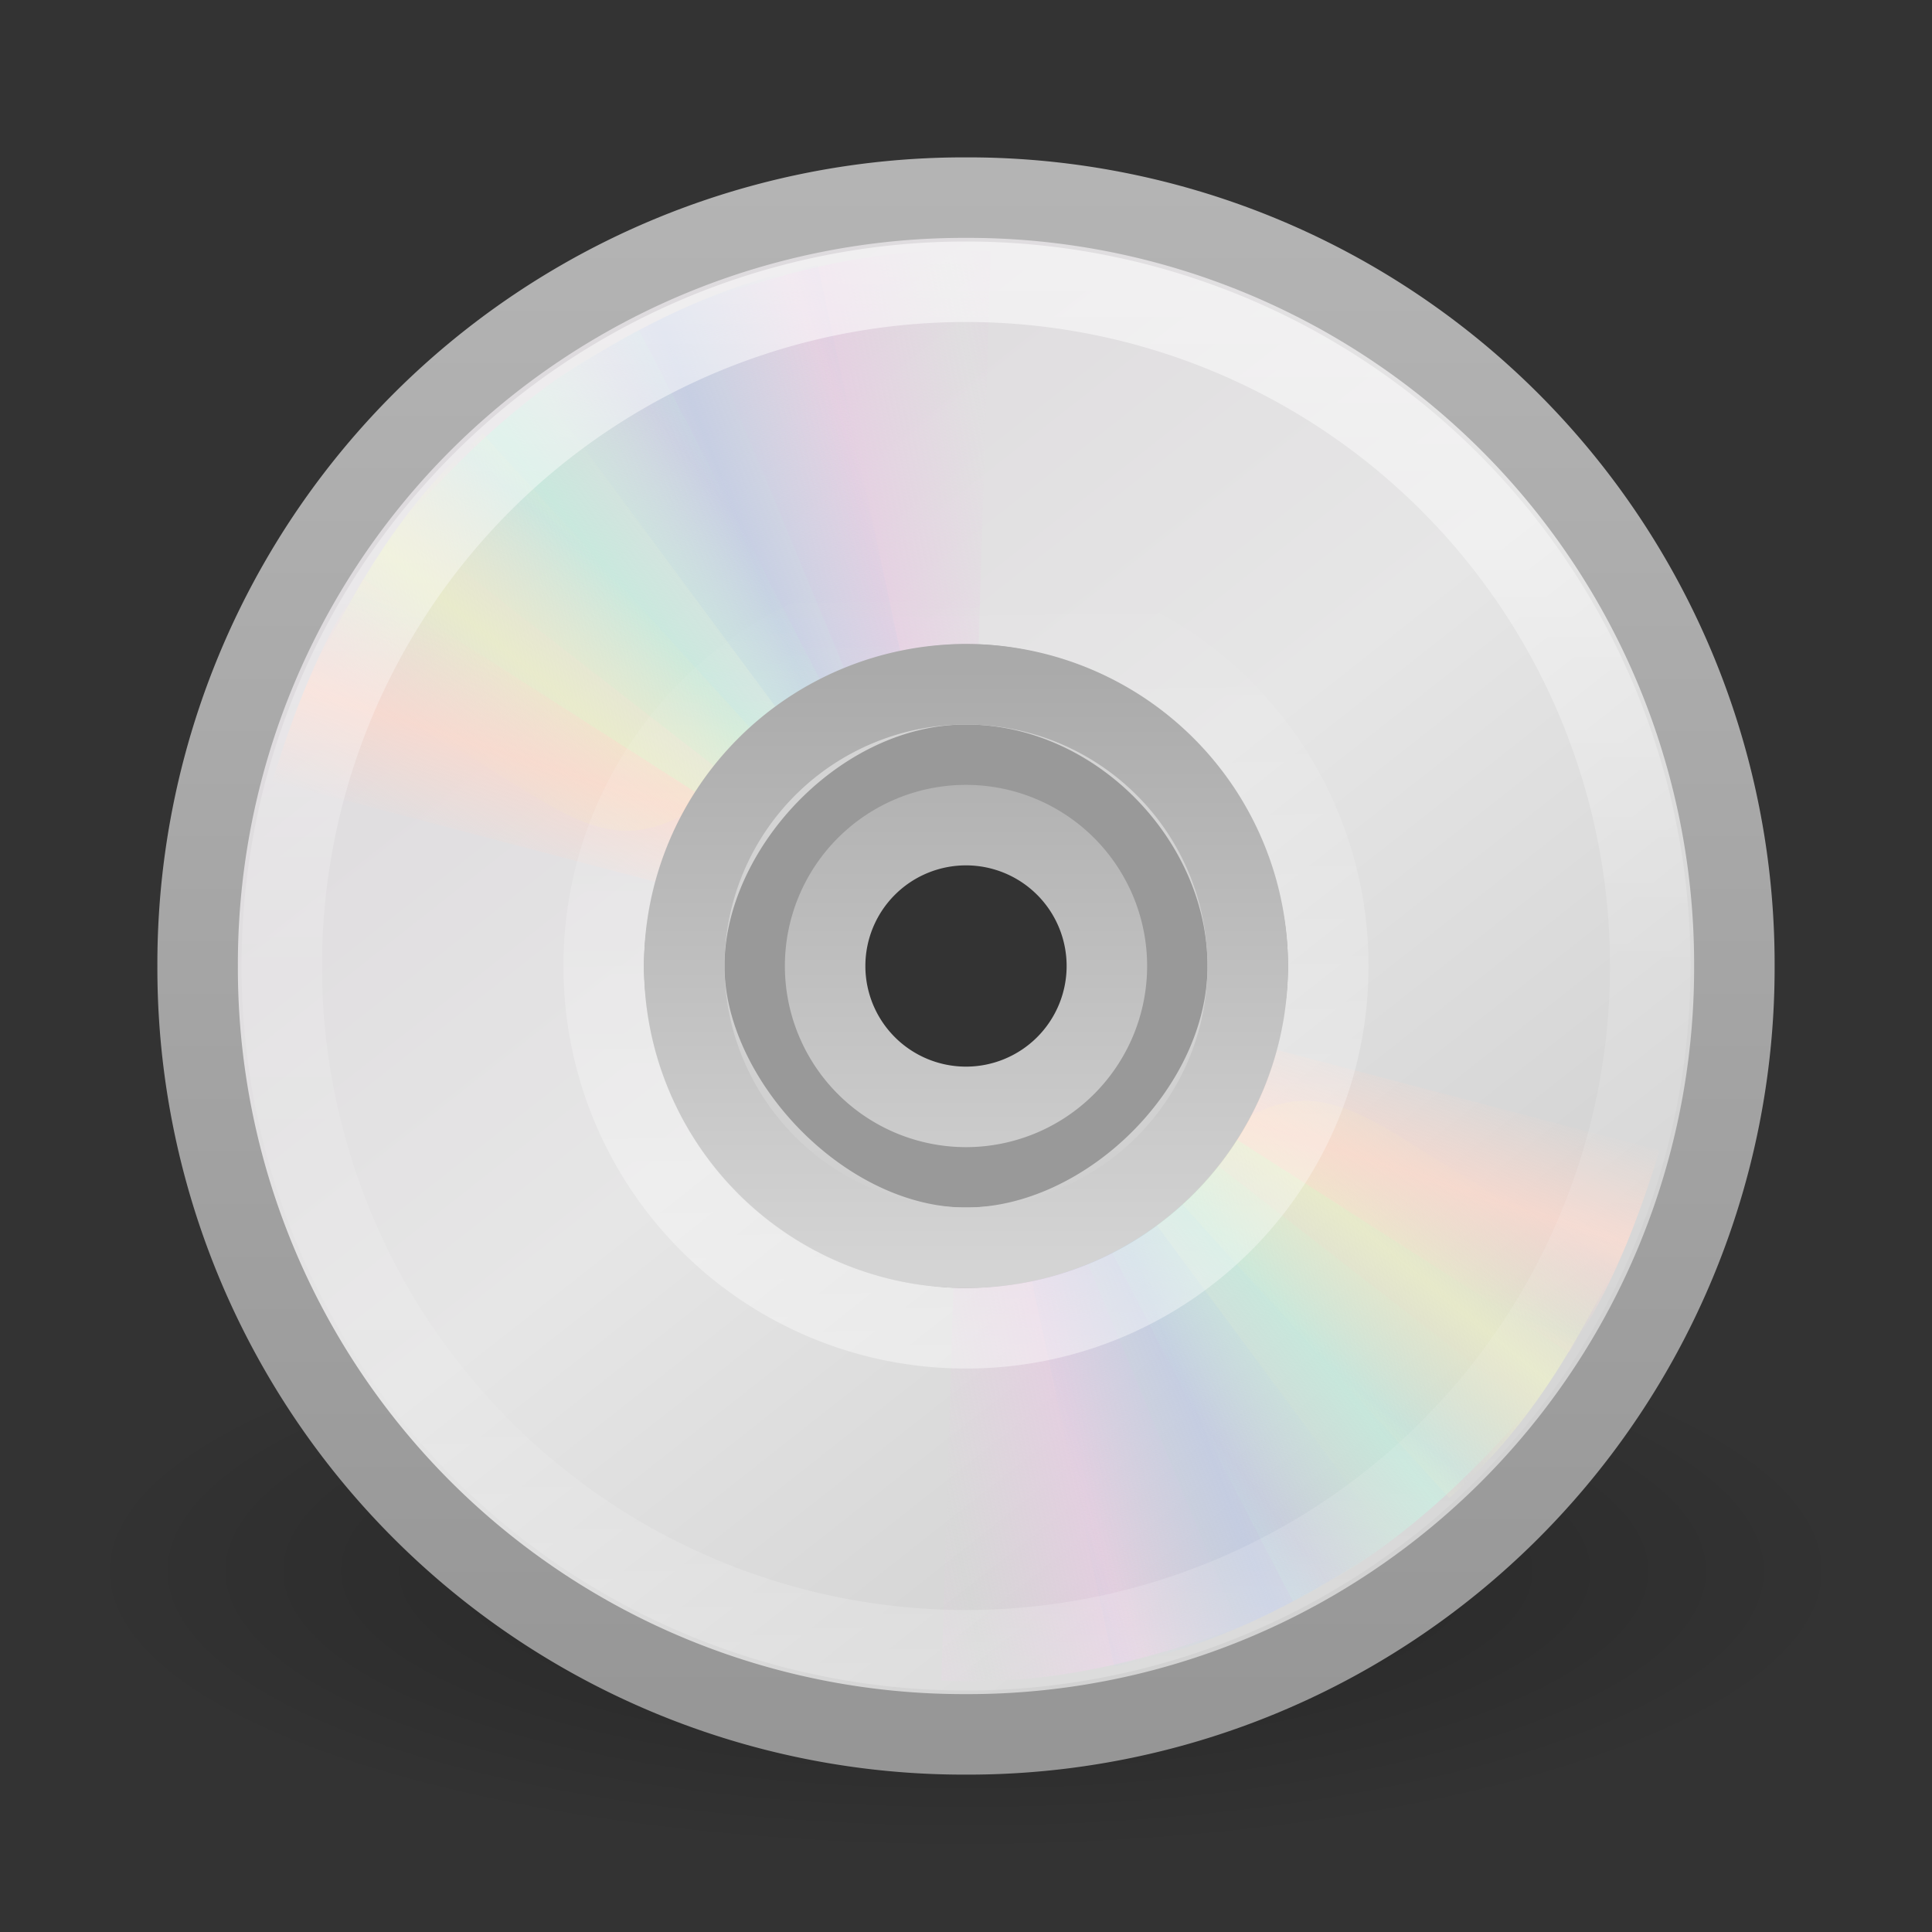 <svg xmlns="http://www.w3.org/2000/svg" xmlns:xlink="http://www.w3.org/1999/xlink" viewBox="0 0 24 24"><rect x="0" y="0" width="24" height="24" fill="#333333" stroke="none"/><defs><linearGradient x1="21.448" y1="15.5" x2="21.448" y2="32.509" id="A" xlink:href="#a" gradientUnits="userSpaceOnUse" gradientTransform="translate(1.5 9.5) scale(.438)"/><linearGradient id="a"><stop offset="0" stop-color="#aaa"/><stop offset="1" stop-color="#d4d4d4"/></linearGradient><linearGradient x1="18.776" y1="4.038" x2="18.203" y2="45.962" id="z" xlink:href="#b" gradientUnits="userSpaceOnUse" gradientTransform="matrix(.227 0 0 -.227 6.466 25.682)"/><linearGradient id="b"><stop offset="0" stop-color="#fff"/><stop offset="1" stop-color="#fff" stop-opacity="0"/></linearGradient><linearGradient x1="71.204" y1="6.238" x2="71.204" y2="44.341" id="y" xlink:href="#c" gradientUnits="userSpaceOnUse" gradientTransform="translate(-20.96 8.35) scale(.459)"/><linearGradient id="c"><stop offset="0" stop-color="#fff"/><stop offset=".508" stop-color="#fff" stop-opacity=".235"/><stop offset=".835" stop-color="#fff" stop-opacity=".157"/><stop offset="1" stop-color="#fff" stop-opacity=".392"/></linearGradient><linearGradient x1="20.58" y1="10.775" x2="24.274" y2="9.862" id="t" xlink:href="#d" gradientUnits="userSpaceOnUse" spreadMethod="reflect"/><linearGradient id="d"><stop offset="0" stop-color="#e6cde2"/><stop offset="1" stop-color="#e6cde2" stop-opacity="0"/></linearGradient><linearGradient x1="17.495" y1="11.2" x2="21.047" y2="9.796" id="u" xlink:href="#e" gradientUnits="userSpaceOnUse" spreadMethod="reflect"/><linearGradient id="e"><stop offset="0" stop-color="#c1cbe4"/><stop offset="1" stop-color="#c1cbe4" stop-opacity="0"/></linearGradient><linearGradient x1="14.085" y1="13.046" x2="16.994" y2="10.732" id="v" xlink:href="#f" gradientUnits="userSpaceOnUse" spreadMethod="reflect"/><linearGradient id="f"><stop offset="0" stop-color="#c4ebdd"/><stop offset="1" stop-color="#c4ebdd" stop-opacity="0"/></linearGradient><linearGradient x1="12.372" y1="16.188" x2="14.609" y2="13.462" id="w" xlink:href="#g" gradientUnits="userSpaceOnUse" spreadMethod="reflect"/><linearGradient id="g"><stop offset="0" stop-color="#ebeec7"/><stop offset="1" stop-color="#ebeec7" stop-opacity="0"/></linearGradient><linearGradient x1="10.609" y1="17.886" x2="9.73" y2="20.613" id="x" xlink:href="#h" gradientUnits="userSpaceOnUse" spreadMethod="reflect"/><linearGradient id="h"><stop offset="0" stop-color="#fcd9cd"/><stop offset="1" stop-color="#fcd9cd" stop-opacity="0"/></linearGradient><linearGradient x1="20.58" y1="10.775" x2="24.274" y2="9.862" id="o" xlink:href="#d" gradientUnits="userSpaceOnUse" spreadMethod="reflect"/><linearGradient x1="17.495" y1="11.2" x2="21.047" y2="9.796" id="p" xlink:href="#e" gradientUnits="userSpaceOnUse" spreadMethod="reflect"/><linearGradient x1="14.085" y1="13.046" x2="16.994" y2="10.732" id="q" xlink:href="#f" gradientUnits="userSpaceOnUse" spreadMethod="reflect"/><linearGradient x1="12.372" y1="16.188" x2="14.609" y2="13.462" id="r" xlink:href="#g" gradientUnits="userSpaceOnUse" spreadMethod="reflect"/><linearGradient x1="10.609" y1="17.886" x2="9.73" y2="20.613" id="s" xlink:href="#h" gradientUnits="userSpaceOnUse" spreadMethod="reflect"/><linearGradient x1="12.274" y1="32.416" x2="35.391" y2="14.203" id="m" xlink:href="#i" gradientUnits="userSpaceOnUse" gradientTransform="matrix(0 .545 -.545 0 24.6 6.91)"/><linearGradient x1="12.274" y1="32.416" x2="35.391" y2="14.203" id="i" gradientUnits="userSpaceOnUse"><stop offset="0" stop-color="#dedbde"/><stop offset=".5" stop-color="#e6e6e6"/><stop offset="1" stop-color="#d2d2d2"/></linearGradient><linearGradient x1="-21.916" y1="3" x2="-21.916" y2="45.033" id="n" xlink:href="#j" gradientUnits="userSpaceOnUse" gradientTransform="translate(24.23 8.825) scale(.466)"/><linearGradient id="j"><stop offset="0" stop-color="#b4b4b4"/><stop offset="1" stop-color="#969696"/></linearGradient><linearGradient id="k"><stop offset="0"/><stop offset="1" stop-opacity="0"/></linearGradient><radialGradient cx="23.335" cy="41.636" r="22.627" fx="23.335" fy="41.636" id="l" xlink:href="#k" gradientUnits="userSpaceOnUse" gradientTransform="matrix(.486 0 0 .155 .656 21.06)"/></defs><path d="M23 27.5c0 1.933-4.924 3.5-11 3.5S1 29.433 1 27.5 5.924 24 12 24s11 1.567 11 3.5z" opacity=".3" fill="url(#l)" fill-rule="evenodd" overflow="visible" transform="translate(0 -8)"/><path d="M21.545 20A9.52 9.52 0 0 0 12 10.455 9.52 9.52 0 0 0 2.455 20 9.52 9.52 0 0 0 12 29.545 9.52 9.52 0 0 0 21.545 20zM15.5 20c0 1.792-1.745 3.5-3.5 3.5-1.792 0-3.5-1.823-3.5-3.5 0-1.715 1.65-3.5 3.5-3.5 1.89 0 3.5 1.67 3.5 3.5z" fill="url(#m)" stroke="url(#n)" transform="translate(0 -8)"/><path d="M12 8.44A3.56 3.56 0 0 0 8.44 12 3.56 3.56 0 0 0 12 15.56 3.56 3.56 0 0 0 15.56 12 3.56 3.56 0 0 0 12 8.44zm0 1.78a1.78 1.78 0 1 1 0 3.56 1.78 1.78 0 0 1 0-3.56z" opacity=".5" fill="#fff" overflow="visible"/><path d="M15.857 5.73l4.768 10.614a8.293 8.293 0 0 1 3.375-.72h.094l.014-11.62c-2.942-.07-5.543.658-8.25 1.727z" transform="matrix(.445 .013 -.013 .445 1.63 1.025)" opacity=".8" fill="url(#o)"/><path d="M12.12 7.906l6.932 9.36a8.293 8.293 0 0 1 3.143-1.425l.092-.02-2.43-11.392c-2.89.562-5.32 1.856-7.736 3.48z" opacity=".8" fill="url(#p)" transform="translate(1.323 1.323) scale(.445)"/><path d="M8.252 11.647l9.214 7.155a8.293 8.293 0 0 1 2.667-2.19l.083-.043-5.35-10.32c-2.645 1.29-4.7 3.2-6.614 5.395z" opacity=".8" fill="url(#q)" transform="translate(1.323 1.323) scale(.445)"/><path d="M5.633 16.074c7.175 2.242 7.85 7.03 12.777 1.754L10.5 9.132c-2.22 1.93-3.587 4.327-4.867 6.942z" opacity=".8" fill="url(#r)" transform="translate(1.323 1.323) scale(.445)"/><path d="M7.155 13.193c-1.183 1.752-1.907 3.637-2.525 5.644l11.34 2.976a8.19 8.19 0 0 1 .967-2.22L17 19.5l-9.845-6.307z" opacity=".8" fill="url(#s)" transform="translate(1.323 1.323) scale(.445)"/><path d="M15.857 5.73l4.768 10.614a8.293 8.293 0 0 1 3.375-.72h.094l.014-11.62c-2.942-.07-5.543.658-8.25 1.727z" transform="matrix(-.445 -.013 .013 -.445 22.37 22.97)" opacity=".8" fill="url(#t)"/><path d="M12.12 7.906l6.932 9.36a8.293 8.293 0 0 1 3.143-1.425l.092-.02-2.43-11.392c-2.89.562-5.32 1.856-7.736 3.48z" opacity=".8" fill="url(#u)" transform="rotate(180 11.338 11.336) scale(.445)"/><path d="M8.252 11.647l9.214 7.155a8.293 8.293 0 0 1 2.667-2.19l.083-.043-5.35-10.32c-2.645 1.29-4.7 3.2-6.614 5.395z" opacity=".8" fill="url(#v)" transform="rotate(180 11.338 11.336) scale(.445)"/><path d="M5.633 16.074c7.175 2.242 7.85 7.03 12.777 1.754L10.5 9.132c-2.22 1.93-3.587 4.327-4.867 6.942z" opacity=".8" fill="url(#w)" transform="rotate(180 11.338 11.336) scale(.445)"/><path d="M7.155 13.193c-1.183 1.752-1.907 3.637-2.525 5.644l11.34 2.976a8.19 8.19 0 0 1 .967-2.22L17 19.5l-9.845-6.307z" opacity=".8" fill="url(#x)" transform="rotate(180 11.338 11.336) scale(.445)"/><path d="M20.5 20a8.5 8.5 0 1 1-17 0 8.5 8.5 0 0 1 17 0z" opacity=".55" color="#000" fill="none" stroke="url(#y)" stroke-linecap="round" stroke-linejoin="round" overflow="visible" transform="translate(0 -8)"/><path d="M12 24.5A4.49 4.49 0 0 1 7.5 20a4.49 4.49 0 0 1 4.5-4.5 4.49 4.49 0 0 1 4.5 4.5 4.49 4.49 0 0 1-4.5 4.5z" opacity=".4" fill="none" stroke="url(#z)" transform="translate(0 -8)"/><path d="M12 16.5A3.5 3.5 0 0 0 8.5 20a3.5 3.5 0 0 0 3.5 3.5 3.5 3.5 0 0 0 3.5-3.5 3.5 3.5 0 0 0-3.5-3.5zm0 1.75a1.75 1.75 0 1 1 0 3.5 1.75 1.75 0 0 1 0-3.5z" fill="none" stroke="url(#A)" stroke-linejoin="round" overflow="visible" transform="translate(0 -8)"/></svg>
